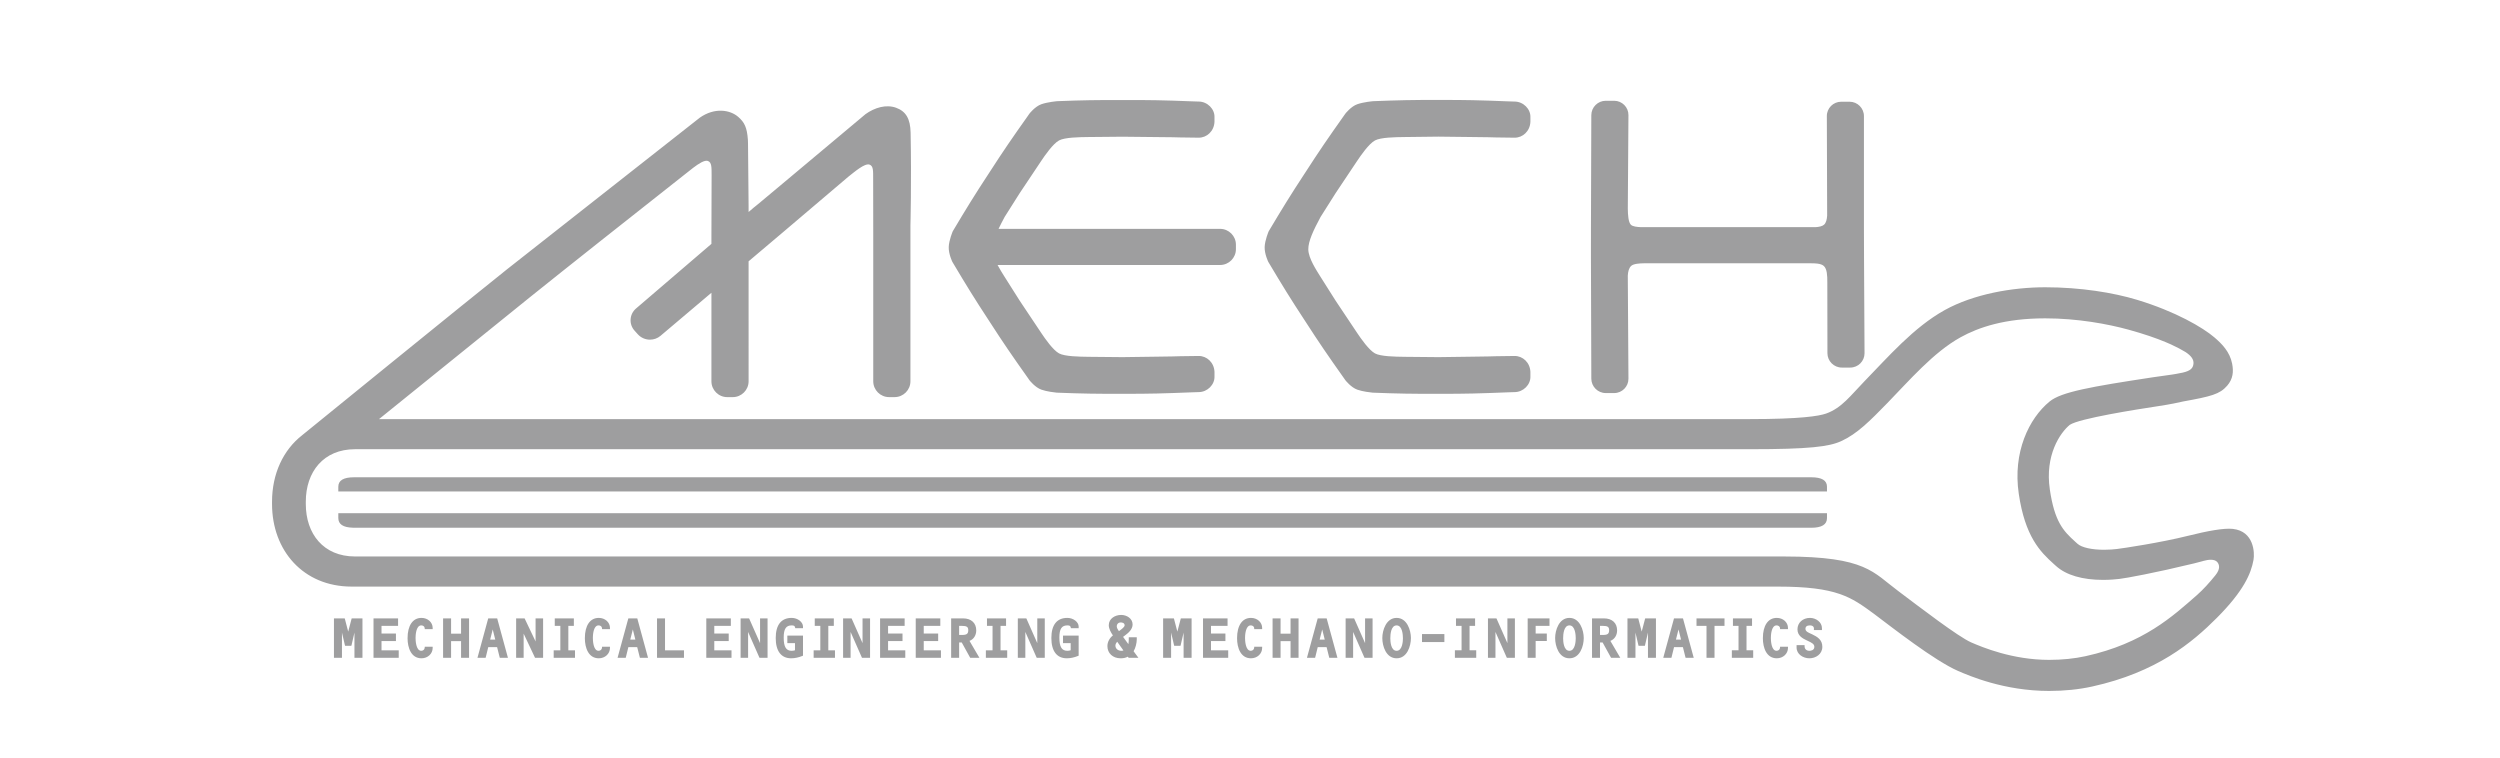 <svg xmlns="http://www.w3.org/2000/svg" x="0px" y="0px" viewBox="0 0 549.382 166.58"><path d="M398.018 104.883H77.812c-2.321 0-3.467.686-3.467 2.076v1.035h327.14v-1.035c0-1.391-1.142-2.076-3.467-2.076zM74.796 112.77h-.451v1.065c0 1.37 1.057 2.067 3.176 2.128.084.01.182.013.291.013h320.206c2.325 0 3.468-.706 3.468-2.141v-1.065H74.796zm253.979-82.567c2.028.029 3.604.051 4.058.055 1.793.015 3.386-1.422 3.478-3.482v-.979c.085-1.836-1.561-3.479-3.478-3.479-.529-.018-1.036-.034-1.522-.049-5.962-.242-9.493-.327-14.916-.303h-.597c-5.14-.023-8.593.055-14.015.268-.104.006-2.127.184-3.502.664-1.412.494-2.64 2.082-2.64 2.082-.109.154-.226.324-.335.476-3.449 4.866-5.445 7.778-8.383 12.337-.056.078-.105.162-.158.24-.057.088-.111.172-.17.258-2.947 4.495-4.799 7.492-7.802 12.54 0 0-.833 1.951-.882 3.447-.051 1.538.797 3.267.797 3.267.027.046.057.096.085.141 3.003 5.05 4.854 8.045 7.802 12.539.059.09.113.172.17.26.053.079.103.16.158.242 2.938 4.557 4.934 7.471 8.383 12.336.112.158.235.332.348.496.021.024 1.236 1.586 2.637 2.075 1.181.415 2.834.601 3.349.652 5.507.216 8.974.272 14.158.251h.597c5.423.021 8.954-.084 14.916-.322.486-.016.993-.031 1.522-.051 1.917 0 3.563-1.642 3.478-3.478v-.983c-.092-2.057-1.685-3.494-3.478-3.479-.454.005-2.029.026-4.058.056-.853.063-8.416.129-12.678.201-2.115-.035-5.039-.045-7.555-.072l.006-.002c-1.932-.023-5.141-.07-6.383-.744-1.336-.722-3.094-3.262-3.889-4.445-1.502-2.255-3.418-5.137-4.764-7.133-.979-1.563-2.299-3.641-3.515-5.557 0 0 0-.002-.003-.003-.616-1.019-2.465-3.758-2.491-5.711-.021-1.806 1.134-4.237 2.704-7.154 1.156-1.818 2.382-3.75 3.305-5.224 1.336-1.979 3.227-4.828 4.725-7.074.777-1.159 2.565-3.771 3.925-4.502 1.243-.675 4.452-.721 6.386-.744 2.515-.027 5.436-.057 7.549-.092 4.262.07 11.826.115 12.678.179zm-60.657 20.088h-48.68c.39-.826.842-1.699 1.344-2.632 1.156-1.818 2.382-3.75 3.306-5.224 1.336-1.979 3.224-4.828 4.724-7.074.778-1.159 2.567-3.771 3.923-4.502 1.246-.675 4.454-.721 6.387-.744 2.514-.027 5.438-.036 7.55-.072 4.263.072 11.824.096 12.678.16 2.025.029 3.603.051 4.058.055 1.793.015 3.386-1.422 3.479-3.482v-.979c.086-1.836-1.561-3.479-3.479-3.479-.532-.018-1.035-.034-1.523-.049-5.963-.242-9.495-.303-14.915-.281h-.596c-5.142-.021-8.591.033-14.019.246-.101.006-2.122.184-3.5.664-1.413.494-2.641 2.082-2.641 2.082-.107.154-.226.324-.329.476-3.453 4.866-5.451 7.778-8.388 12.337-.055.078-.105.162-.156.24-.059.088-.113.172-.17.258-2.952 4.495-4.799 7.492-7.803 12.54 0 0-.834 1.951-.881 3.447-.053 1.538.797 3.267.797 3.267.027.046.057.096.084.141 3.004 5.05 4.851 8.045 7.803 12.539.057.09.111.172.17.26.051.079.102.16.156.242 2.937 4.557 4.935 7.471 8.388 12.336.109.158.229.332.344.496.02.024 1.237 1.586 2.637 2.075 1.181.415 2.834.601 3.351.652 5.505.216 8.97.272 14.157.251h.596c5.42.021 8.952-.084 14.915-.322.488-.016.991-.031 1.523-.051 1.918 0 3.564-1.642 3.479-3.478v-.983c-.093-2.057-1.686-3.494-3.479-3.479-.455.005-2.032.026-4.058.056-.854.063-8.415.129-12.678.201-2.114-.035-5.039-.045-7.552-.072l.004-.002c-1.933-.023-5.14-.07-6.387-.744-1.336-.722-3.091-3.262-3.885-4.445-1.506-2.255-3.418-5.137-4.764-7.133-.98-1.563-2.299-3.641-3.518-5.557v-.003c-.287-.476-.843-1.322-1.354-2.294h48.902c1.918 0 3.479-1.558 3.479-3.477v-.984c.001-1.917-1.561-3.479-3.479-3.479zm141.507 6.492c-.01-1.734-.019-4.58-.019-6.315V25.509c0-1.735-1.418-3.155-3.153-3.155h-1.854c-1.736 0-3.153 1.42-3.145 3.155l.068 21.852c-.055.858-.218 1.595-.69 2.021-.39.355-1.137.492-1.881.538h-38.297c-.898-.028-1.893-.142-2.273-.541-.541-.571-.65-2.101-.665-3.534l.139-20.545c.013-1.736-1.398-3.155-3.135-3.155h-1.853c-1.738 0-3.163 1.419-3.17 3.155l-.081 24.923c-.006 1.737-.008 4.577-.003 6.315l.084 26.682c.01 1.736 1.432 3.156 3.17 3.156h1.853c1.736 0 3.147-1.42 3.135-3.156l-.143-22.645c.056-.898.229-1.662.747-2.145.513-.471 1.811-.561 2.778-.571h36.71c.736 0 2.201-.014 2.85.597.695.658.774 2.009.762 3.648l.024 15.514c.002 1.735 1.425 3.156 3.161 3.156h1.854c1.738 0 3.148-1.421 3.139-3.156l-.112-20.835zm-242.24-12.664c1.585-1.359 1.363-1.168 0 0zm-.219.186c-.006.009-.014.014-.023.021.085-.072.167-.142.242-.206-.072.062-.138.116-.219.185zm323.527 71.923c-1.947-.222-5.567.441-9.864 1.515-6.048 1.511-14.262 2.742-15.667 2.906-.642.075-1.652.164-2.797.164-2.646 0-4.903-.479-5.826-1.316l-.502-.453c-2.668-2.393-4.547-4.456-5.583-11.486-1.111-7.538 2.267-12.46 4.382-14.195 2.109-1.415 14.64-3.382 19.518-4.123 2.875-.438 4.213-.753 5.342-1.004 6.225-1.129 8.09-1.594 9.728-3.473 1.299-1.488 1.434-3.119 1.093-4.848-.514-2.611-2.239-4.353-3.906-5.777-2.509-2.146-8.48-5.677-17.028-8.263-5.171-1.565-12.406-2.745-20.153-2.745-7.18 0-15.705 1.484-22.078 5.016-6.816 3.781-12.479 10.35-17.624 15.629-3.007 3.084-4.991 5.897-8.456 7.112-1.547.544-5.593 1.214-16.725 1.214H83.287c9.178-7.424 25.654-20.747 33.252-26.857 6.901-5.553 23.299-18.534 34.245-27.153.003-.001.005-.003.005-.003.529-.418 1.044-.82 1.543-1.216 1.199-.909 2.503-1.755 3.214-1.506.888.309.818 1.448.83 3.155l-.04 13.328v1.742c-7.836 6.719-16.57 14.205-16.57 14.205-.709.605-1.13 1.446-1.19 2.369-.06.922.248 1.811.871 2.5l.727.808c.669.741 1.64 1.169 2.659 1.169.846 0 1.66-.293 2.297-.828 0 0 5.024-4.248 11.207-9.479V83.79c0 1.918 1.561 3.479 3.479 3.479h1.211c1.917 0 3.479-1.561 3.479-3.479V57.424c2.829-2.393 5.572-4.711 7.901-6.682 4.254-3.598 9.459-8.063 13.994-11.887 1.389-1.088 3.629-3.047 4.679-2.682.882.307.787 1.413.799 3.105l.021 13.079v31.431c0 1.918 1.563 3.479 3.477 3.479h1.215c1.917 0 3.478-1.561 3.478-3.479V49.482c.002.293.251-9.613.039-20.332-.06-3.029-1.019-4.68-3.183-5.468-2.147-.78-4.661-.087-6.762 1.425-.052.05-.06.055-.058.055-7.969 6.635-30.202 25.371-22.962 19.163-.676.583-1.572 1.349-2.639 2.264v-1.327l-.126-13.622c-.009-.315-.007-.609-.025-.894-.196-2.717-.729-3.834-2.111-5.046-1.829-1.602-5.245-2.116-8.479.173l-.004.004c-9.602 7.596-35.763 28.076-42.353 33.311-8.11 6.445-44.957 36.409-44.957 36.409-.004.005-.009.012-.014.015-4.223 3.271-6.656 8.551-6.656 14.636v.507c0 10.203 6.841 18.151 17.496 18.151l313.42.002c12.934 0 16.05 2.261 21.133 5.999 3.937 2.953 13.28 10.289 18.46 12.535 2.412 1.045 10.097 4.393 19.999 4.393h.006c3.357 0 6.54-.324 9.456-.967 14.159-3.114 21.99-9.643 27.435-15.116 5.858-5.888 7.489-9.695 8.027-12.708.285-1.587.097-6.293-4.519-6.816zm-3.862 10.202c-1.278 1.586-2.701 3.164-4.072 4.363-5.221 4.565-11.691 10.596-24.46 13.405-2.442.538-5.135.81-8.007.81h-.006c-8.062 0-14.698-2.791-17.109-3.838-2.812-1.217-11.144-7.616-15.991-11.256-5.604-4.147-7.038-7.6-25.011-7.625l-314.157-.003c-6.951 0-10.816-4.995-10.816-11.532v-.507c0-6.536 3.865-11.53 10.816-11.53h306.527c13.112 0 17.404-.561 20.065-1.776 3.515-1.604 6.306-4.437 10.136-8.364 4.838-4.965 10.12-11.145 16.079-14.449 3.934-2.18 9.707-4.171 18.603-4.171 7.073 0 13.768 1.233 18.363 2.5 3.437.95 6.026 1.853 8.065 2.704.376.162.739.318 1.086.469.073.035.161.073.237.105.006.004.013.006.019.012 1.243.57 2.25 1.119 3.102 1.632 1.218.817 1.819 1.621 1.723 2.548-.098.93-.567 1.547-2.361 1.957-.482.102-.972.197-1.468.285-.275.046-.564.094-.888.146-.946.142-2.182.289-4.175.591-13.631 2.074-20.15 3.217-22.717 5.322-4.554 3.729-8.127 11.158-6.784 20.282 1.38 9.387 4.701 12.745 7.71 15.441l.479.429c2.233 2.026 5.853 3.054 10.334 3.054 1.475 0 2.765-.116 3.59-.213 1.534-.183 7.68-1.296 16.377-3.403.565-.139 1.122-.283 1.669-.436h-.003c.023-.007.057-.017.082-.021.122-.035.239-.07.356-.102.978-.27 2.395-.479 3.018.248.475.554.75 1.497-.411 2.923zM79.65 135.891h-2.363l-.055.186-.713 2.725-.712-2.725-.054-.186h-2.367v8.663h1.76v-5.544l.631 2.712.053.19h1.38l.052-.19.629-2.712v5.544h1.759v-8.663zm7.827 0h-5.396v8.663h5.54v-1.649h-3.782v-2.036h3.168v-1.65h-3.168v-1.68h3.638v-1.648zm5.146-.107c-1.915 0-3.059 1.667-3.059 4.461 0 2.137.803 4.417 3.059 4.417 1.378 0 2.457-1.002 2.457-2.278v-.258h-1.738l-.018.239c-.024.369-.346.649-.749.649-1.193 0-1.253-2.356-1.253-2.827 0-.461.06-2.756 1.253-2.756.349 0 .72.198.749.575l.018.244h1.738v-.263c0-1.233-1.079-2.203-2.457-2.203zm10.454.107h-1.756v3.352h-2.194v-3.352h-1.758v8.663h1.758v-3.663h2.194v3.663h1.756v-8.663zm6.181 0h-1.971l-.052.19-2.221 8.144-.09.328h1.791l.052-.195.526-2.146h1.947l.54 2.146.05.195h1.792l-.09-.328-2.222-8.144-.052-.19zm-1.545 4.67l.563-2.244.56 2.244h-1.123zm11.633-4.67h-1.652v5.067l-2.34-4.917-.069-.149h-1.865v8.663h1.651v-5.312l2.436 5.163.069.148h1.771v-8.663h-.001zm6.761 0h-4.196v1.649h1.226v5.365h-1.464v1.649h4.685v-1.649h-1.465v-5.365h1.214v-1.649zm5.477-.107c-1.915 0-3.059 1.667-3.059 4.461 0 2.137.804 4.417 3.059 4.417 1.379 0 2.459-1.002 2.459-2.278v-.258h-1.739l-.018.239c-.026.369-.348.649-.749.649-1.194 0-1.254-2.356-1.254-2.827 0-.461.06-2.756 1.254-2.756.352 0 .721.198.749.575l.018.244h1.739v-.263c0-1.233-1.08-2.203-2.459-2.203zm8.462.107h-1.967l-.055.19-2.223 8.144-.088.328h1.793l.049-.195.528-2.146h1.945l.542 2.146.049.195h1.79l-.09-.328-2.221-8.144-.052-.19zm-1.546 4.67l.567-2.244.555 2.244H138.5zm7.641-4.67h-1.758v8.663h5.924v-1.649h-4.166v-7.014zm14.464 0h-5.395v8.663h5.541v-1.649h-3.785v-2.036h3.171v-1.65h-3.171v-1.68h3.64v-1.648h-.001zm8.065 0h-1.645v5.44l-2.342-5.29-.071-.149h-1.863v8.663h1.647v-5.682l2.437 5.533.07.148h1.768v-8.663h-.001zm5.313-.107c-2.3 0-3.515 1.53-3.515 4.425 0 2.873 1.202 4.453 3.392 4.453.782 0 1.651-.182 2.445-.512l.159-.067v-4.408h-3.441v1.649h1.681v1.573c-.245.077-.486.117-.737.117-1.221 0-1.744-.872-1.744-2.911 0-1.897.509-2.672 1.76-2.672.533 0 .664.141.732.416l.05.197h1.699v-.356c.001-.996-1.183-1.904-2.481-1.904zm9.253.107h-4.192v1.649h1.223v5.365h-1.466v1.649h4.688v-1.649h-1.465v-5.365h1.212v-1.649zm7.963 0h-1.652v5.437l-2.34-5.287-.069-.149h-1.865v8.663h1.648v-5.682l2.438 5.533.066.148h1.774v-8.663zm7.597 0H193.4v8.663h5.54v-1.649h-3.784v-2.036h3.171v-1.65h-3.171v-1.68h3.641v-1.648h-.001zm7.84 0h-5.399v8.663h5.541v-1.649h-3.782v-2.036h3.169v-1.65h-3.169v-1.68h3.641v-1.648h-.001zm5.008 0h-2.627v8.663h1.757v-3.373h.571l1.788 3.24.075.133h2.024l-.23-.391-1.953-3.332c.9-.322 1.484-1.207 1.484-2.301 0-1.628-1.106-2.639-2.889-2.639zm-.871 1.648h.641c1.031 0 1.365.229 1.365.943 0 .792-.332 1.048-1.352 1.048h-.654v-1.991zm10.313-1.648h-4.193v1.649h1.224v5.365h-1.467v1.649h4.688v-1.649h-1.464v-5.365h1.212v-1.649zm8.507 0h-1.645v5.44l-2.339-5.29-.073-.149h-1.865v8.663h1.652v-5.682l2.434 5.533.07.148h1.767v-8.663h-.001zm4.965-.107c-2.3 0-3.516 1.53-3.516 4.425 0 2.873 1.204 4.453 3.396 4.453.781 0 1.65-.182 2.441-.512l.16-.067v-4.408H233.6v1.649h1.683v1.573c-.25.077-.492.117-.738.117-1.223 0-1.746-.872-1.746-2.911 0-1.897.51-2.672 1.759-2.672.53 0 .663.141.732.416l.049.197h1.7v-.356c0-.996-1.184-1.904-2.481-1.904zm11.811-.651c-1.313 0-2.709.791-2.709 2.256 0 .775.457 1.584.908 2.244-.751.588-1.21 1.463-1.21 2.344 0 1.58 1.193 2.686 2.903 2.686.631 0 1.132-.109 1.581-.352l.108.143.08.1h2.143l-.304-.414-.757-1.028c.434-.695.698-1.851.698-2.598v-.467h-1.757v.536c0 .329-.03.658-.088.971l-1.164-1.6.502-.375c.684-.504 1.592-1.295 1.592-2.35.001-1.311-1.283-2.096-2.526-2.096zm-.482 3.566c-.201-.279-.471-.703-.471-1.034 0-.527.349-.882.868-.882.202 0 .858.046.858.629 0 .369-.635.83-1.057 1.139-.068.051-.136.099-.198.148zm.543 4.316c-.634 0-1.313-.364-1.313-1.159 0-.294.186-.6.396-.83l1.366 1.918c-.141.044-.295.071-.449.071zm15.427-7.124h-2.361l-.055.186-.714 2.725-.71-2.725-.057-.186h-2.362v8.663h1.757v-5.544l.628 2.712.053.19h1.382l.052-.19.63-2.712v5.544h1.757v-8.663zm7.904 0h-5.394v8.663h5.538v-1.649h-3.782v-2.036h3.17v-1.65h-3.17v-1.68h3.638v-1.648zm5.144-.107c-1.914 0-3.055 1.667-3.055 4.461 0 2.137.802 4.417 3.055 4.417 1.382 0 2.458-1.002 2.458-2.278v-.258h-1.737l-.018.239c-.025.369-.348.649-.749.649-1.19 0-1.254-2.356-1.254-2.827 0-.461.063-2.756 1.254-2.756.353 0 .722.198.749.575l.018.244h1.737v-.263c0-1.233-1.076-2.203-2.458-2.203zm10.457.107h-1.757v3.352h-2.195v-3.352h-1.755v8.663h1.755v-3.663h2.195v3.663h1.757v-8.663zm6.18 0h-1.969l-.053.19-2.222 8.144-.09.328h1.796l.047-.195.526-2.146h1.95l.537 2.146.049.195h1.793l-.09-.328-2.223-8.144-.051-.19zm-1.547 4.67l.566-2.244.558 2.244h-1.124zm11.634-4.67h-1.648v5.437l-2.339-5.287-.07-.149h-1.864v8.663h1.647v-5.682l2.434 5.533.072.148h1.769v-8.663h-.001zm5.283-.107c-2.287 0-3.142 2.714-3.142 4.425 0 1.791.837 4.453 3.142 4.453 2.307 0 3.143-2.662 3.143-4.453 0-1.711-.854-4.425-3.143-4.425zm0 7.231c-1.283 0-1.383-2.101-1.383-2.743 0-.854.132-2.84 1.383-2.84 1.287 0 1.388 2.174 1.388 2.84 0 .457-.067 2.743-1.388 2.743zm10.496-3.677h-4.916v1.755h4.916v-1.755zm6.749-3.447h-4.196v1.649h1.225v5.365h-1.466v1.649h4.689v-1.649h-1.466v-5.365h1.214v-1.649zm8.75 0h-1.648v5.437l-2.34-5.287-.072-.149h-1.861v8.663h1.649v-5.682l2.434 5.533.068.148h1.771v-8.663h-.001zm7.602 0h-4.797v8.663h1.754v-3.685h2.454v-1.65h-2.454v-1.68h3.043v-1.648zm4.38-.107c-2.288 0-3.14 2.714-3.14 4.425 0 1.791.835 4.453 3.14 4.453 2.307 0 3.147-2.662 3.147-4.453 0-1.711-.858-4.425-3.147-4.425zm0 7.231c-1.285 0-1.382-2.101-1.382-2.743 0-.854.134-2.84 1.382-2.84 1.287 0 1.387 2.174 1.387 2.84-.001.457-.065 2.743-1.387 2.743zm7.589-7.124h-2.625v8.663h1.756v-3.373h.572l1.786 3.24.075.133h2.023l-.23-.391-1.953-3.332c.902-.322 1.485-1.207 1.485-2.301 0-1.628-1.107-2.639-2.889-2.639zm-.87 1.648h.641c1.031 0 1.364.229 1.364.943 0 .792-.329 1.048-1.352 1.048h-.653v-1.991zm12.293-1.648h-2.361l-.055.186-.714 2.725-.712-2.725-.054-.186h-2.363v8.663h1.757v-5.544l.631 2.712.052.19h1.382l.052-.19.631-2.712v5.544h1.754v-8.663zm5.941 0h-1.97l-.052.19-2.223 8.144-.087.328h1.794l.047-.195.527-2.146h1.948l.541 2.146.046.195h1.794l-.092-.328-2.221-8.144-.052-.19zm-1.546 4.67l.564-2.244.56 2.244h-1.124zm10.673-4.67h-6.154v1.649h2.198v7.014h1.761v-7.014h2.196v-1.649h-.001zm6.051 0h-4.198v1.649h1.227v5.365h-1.467v1.649h4.69v-1.649h-1.467v-5.365h1.215v-1.649zm5.439-.107c-1.914 0-3.058 1.667-3.058 4.461 0 2.137.804 4.417 3.058 4.417 1.379 0 2.458-1.002 2.458-2.278v-.258h-1.741l-.014.241c-.025.367-.349.647-.754.647-1.189 0-1.252-2.356-1.252-2.827 0-.461.063-2.756 1.252-2.756.347 0 .725.2.754.575l.014.244h1.741v-.263c0-1.233-1.079-2.203-2.458-2.203zm7.312 0c-1.607 0-2.769 1.059-2.769 2.517 0 1.443 1.204 2.022 2.005 2.408l.227.104c.919.422 1.478.725 1.478 1.332 0 .805-.833.87-1.086.87-.645 0-1.052-.377-1.062-.983l-.002-.255h-1.756v.511c0 1.486 1.434 2.375 2.819 2.375 1.377 0 2.841-.887 2.841-2.531 0-1.537-1.085-2.188-2.2-2.721l-.723-.336c-.553-.257-.787-.52-.787-.881 0-.507.332-.762.987-.762.311 0 .575.094.73.258.113.124.167.293.152.498l-.021.276h1.778v-.417c.003-1.355-1.351-2.263-2.611-2.263z" fill="#9E9E9F"/></svg>